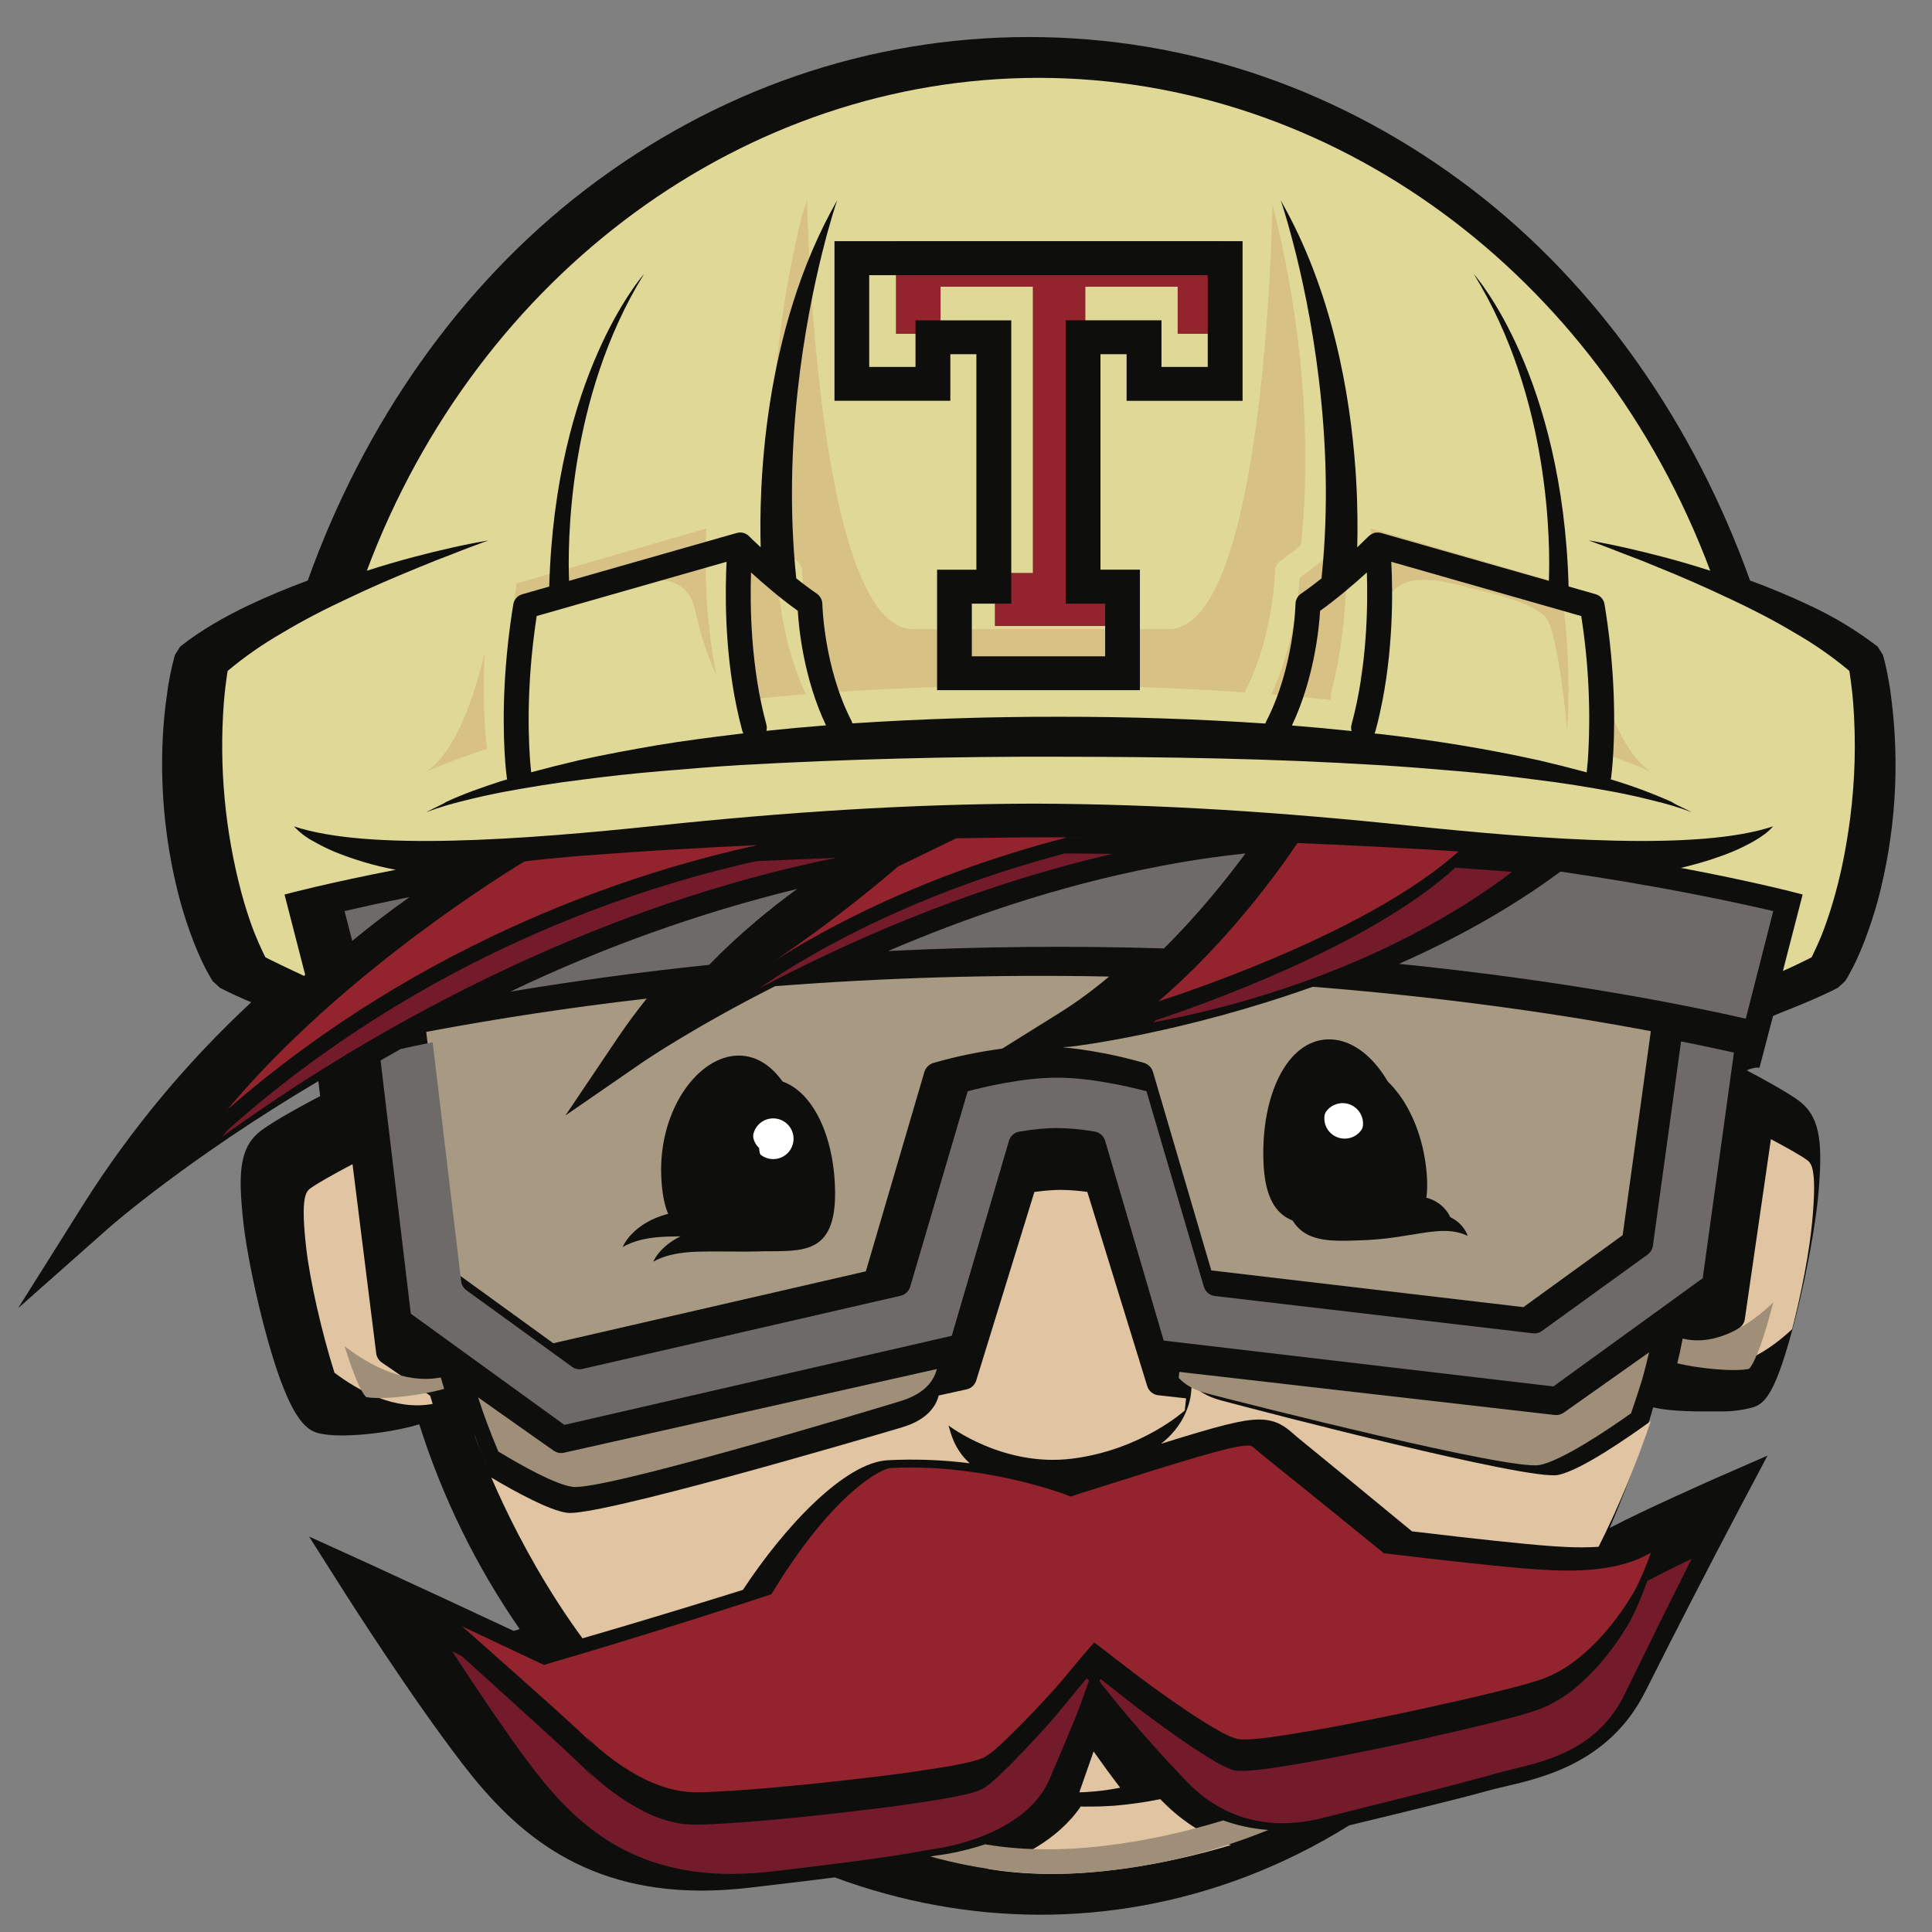 <svg xmlns="http://www.w3.org/2000/svg" fill="none" viewBox="8.45 7.93 48.36 48.36" style="max-height: 500px" width="48.36" height="48.36">
<rect x="8.45" y="7.93" width="48.36" height="48.36" fill="#808080" stroke="none"/>
<g clip-path="url(#clip0_4140_8339)">
<path fill="#0E0F0D" d="M55.786 25.366C55.766 25.193 55.738 25.022 55.703 24.851C55.672 24.674 55.631 24.499 55.582 24.326L55.451 24.116C54.92 23.709 54.346 23.361 53.739 23.081C53.254 22.852 52.758 22.645 52.255 22.46C50.858 18.553 48.457 15.088 45.301 12.673C42.039 10.179 38.202 8.857 34.205 8.857C30.207 8.857 26.37 10.179 23.108 12.673C19.951 15.088 17.55 18.553 16.154 22.461C15.654 22.646 15.159 22.85 14.671 23.081C14.079 23.367 13.497 23.689 12.958 24.116L12.827 24.325C12.734 24.666 12.665 25.014 12.622 25.366C12.574 25.708 12.541 26.052 12.524 26.397C12.455 27.781 12.604 29.167 12.965 30.505C13.059 30.841 13.168 31.173 13.294 31.499C13.358 31.664 13.427 31.827 13.504 31.99C13.541 32.071 13.583 32.15 13.626 32.233C13.72 32.399 13.736 32.431 13.775 32.49L13.954 32.655C14.068 32.714 14.164 32.76 14.269 32.81L14.573 32.948L14.74 33.017C13.131 34.51 11.722 36.205 10.547 38.06L8.902 40.677L11.211 38.632C11.252 38.597 13.188 36.907 16.418 34.992L16.464 35.366C16.252 35.476 15.236 36.015 14.935 36.27C14.434 36.688 14.41 37.338 14.544 38.55C14.613 39.173 14.844 40.381 15.156 41.487C15.694 43.392 16.087 43.727 16.433 43.806C16.588 43.845 16.79 43.861 17.017 43.861C17.635 43.861 18.427 43.74 18.945 43.582C19.522 45.407 20.369 47.135 21.458 48.708L21.308 48.754C20.119 48.197 18.927 47.644 17.734 47.095L16.186 46.391L17.101 47.833C17.169 47.937 18.747 50.421 20.037 52.095C21.244 53.656 22.896 55.254 26.013 55.254C26.389 55.254 26.782 55.229 27.185 55.184C28.116 55.077 28.814 54.991 29.345 54.923C32.617 56.136 36.225 56.209 39.649 54.903C40.546 54.558 41.409 54.129 42.224 53.62C43.544 53.3 44.989 52.953 45.701 52.752C45.816 52.72 45.959 52.685 46.109 52.651C47.102 52.42 48.763 52.031 49.647 50.245C50.42 48.707 51.208 47.176 52.011 45.653L52.693 44.365L51.366 44.945C51.297 44.978 49.616 45.717 48.742 46.177C49.349 44.77 49.706 43.604 49.831 43.157C50.319 43.275 51.044 43.26 51.577 43.26C51.84 43.26 52.109 43.215 52.284 43.169C52.629 43.081 52.897 42.848 53.401 40.884C53.694 39.741 53.904 38.498 53.962 37.858C54.072 36.614 54.036 35.947 53.533 35.527C53.282 35.317 52.546 34.919 52.172 34.721C52.38 34.63 52.484 34.658 52.491 34.659L52.831 33.36C52.951 33.309 53.077 33.256 53.222 33.201C53.427 33.118 53.633 33.036 53.837 32.946L54.142 32.808C54.246 32.76 54.342 32.714 54.457 32.653L54.635 32.489C54.672 32.431 54.693 32.399 54.718 32.353C54.828 32.15 54.869 32.07 54.906 31.99C54.983 31.827 55.051 31.662 55.116 31.499C55.24 31.173 55.351 30.841 55.445 30.504C55.895 28.83 56.011 27.084 55.786 25.366Z"/>
<path fill="#E1C5A2" d="M36.489 52.678C36.291 52.717 36.092 52.747 35.896 52.767C35.768 52.775 35.634 52.792 35.513 52.792H35.467C35.619 52.36 35.737 52.024 35.824 51.77C36.003 52.024 36.231 52.34 36.489 52.678Z"/>
<path fill="#A89983" d="M36.212 32.374C35.82 32.705 35.406 33.011 34.975 33.281L33.537 34.178C32.953 34.255 32.376 34.375 31.809 34.538C31.757 34.555 31.709 34.584 31.67 34.624C31.631 34.664 31.603 34.712 31.587 34.766L30.123 39.753L22.3 41.553L19.835 39.767L19.119 33.759C20.948 33.416 22.789 33.138 24.638 32.926C24.393 33.23 24.161 33.542 23.941 33.866L22.603 35.852L24.552 34.508C24.581 34.488 25.821 33.643 27.852 32.615C30.633 32.399 33.423 32.319 36.212 32.374ZM24.036 39.144C24.592 38.833 25.22 38.878 26.203 38.881C26.308 38.881 26.417 38.881 26.53 38.878C26.627 38.878 26.724 38.875 26.826 38.873C27.839 38.861 28.681 38.961 28.666 37.318C28.652 35.672 27.944 34.343 26.933 34.352C25.921 34.362 24.941 35.71 25.001 37.353C25.017 37.782 25.079 38.092 25.175 38.313C24.294 38.542 24.049 39.109 24.036 39.144ZM49.772 33.74L49.067 38.848L46.583 40.649L38.77 39.73L37.311 34.764C37.296 34.711 37.268 34.662 37.229 34.622C37.19 34.582 37.142 34.553 37.089 34.536C36.422 34.344 35.739 34.213 35.048 34.144L35.236 34.13C35.397 34.117 38.092 33.777 41.31 32.63C44.873 32.912 47.783 33.364 49.77 33.74H49.772ZM44.78 38.468C44.769 38.429 44.555 37.768 43.615 37.884C43.723 37.639 43.771 37.309 43.738 36.857C43.613 35.215 42.689 33.91 41.678 33.947C40.665 33.983 40.018 35.343 40.075 36.991C40.13 38.635 40.979 38.622 41.99 38.585C43.351 38.559 44.097 38.127 44.78 38.469V38.468Z"/>
<path fill="white" d="M42.618 35.917C42.62 36.051 42.568 36.181 42.475 36.277C42.381 36.374 42.253 36.429 42.119 36.431C41.984 36.434 41.853 36.383 41.755 36.289C41.707 36.243 41.669 36.189 41.642 36.128C41.615 36.067 41.601 36.002 41.6 35.936C41.598 35.87 41.61 35.804 41.635 35.742C41.659 35.681 41.695 35.624 41.742 35.577C41.812 35.505 41.901 35.455 41.999 35.434C42.098 35.413 42.2 35.421 42.294 35.457C42.387 35.493 42.468 35.557 42.526 35.639C42.584 35.721 42.616 35.818 42.619 35.918M28.315 36.289C28.378 36.347 28.426 36.419 28.454 36.5C28.482 36.581 28.489 36.667 28.475 36.752C28.461 36.836 28.427 36.916 28.374 36.984C28.322 37.051 28.253 37.105 28.175 37.139C28.096 37.174 28.011 37.188 27.925 37.181C27.84 37.174 27.758 37.146 27.686 37.099C27.615 37.052 27.556 36.988 27.515 36.913C27.475 36.837 27.453 36.753 27.453 36.668C27.379 36.599 27.328 36.51 27.305 36.412C27.282 36.314 27.289 36.211 27.326 36.117C27.362 36.023 27.426 35.943 27.509 35.885C27.592 35.828 27.69 35.797 27.791 35.797C27.858 35.795 27.924 35.806 27.986 35.829C28.049 35.853 28.106 35.888 28.155 35.934C28.204 35.98 28.243 36.035 28.27 36.096C28.298 36.157 28.313 36.222 28.315 36.289Z"/>
<path fill="#E1C5A2" d="M53.704 36.984C53.583 36.885 53.175 36.655 52.778 36.445L52.124 40.954C52.117 40.998 52.101 41.039 52.077 41.077C52.054 41.114 52.023 41.146 51.986 41.171L51.052 41.815L50.996 42.1C51.914 42.323 52.807 41.672 53.309 41.2C53.54 40.311 53.742 39.257 53.812 38.502C53.919 37.332 53.825 37.081 53.704 36.984ZM39.259 54.114C38.641 53.896 38.079 53.544 37.612 53.084L37.492 52.965C37.113 53.042 36.73 53.096 36.345 53.129C36.18 53.136 36.024 53.149 35.853 53.149L35.598 53.151L35.502 53.149C34.921 53.997 33.946 54.463 33.182 54.711C35.452 55.094 37.948 54.508 39.259 54.114ZM19.279 43.072L19.219 42.867L18.002 42.031C17.965 42.005 17.934 41.972 17.911 41.933C17.887 41.894 17.872 41.851 17.867 41.806L17.274 37.071C16.835 37.301 16.328 37.585 16.194 37.696C16.077 37.793 15.987 38.035 16.114 39.163C16.211 40.011 16.513 41.314 16.822 42.291C17.437 42.754 18.342 43.242 19.279 43.072ZM37.444 42.855C37.381 42.848 37.321 42.823 37.272 42.783C37.223 42.743 37.186 42.689 37.167 42.628L35.667 37.765C35.447 37.734 35.226 37.717 35.004 37.714C34.816 37.714 34.593 37.733 34.342 37.765L32.885 42.489C32.867 42.543 32.836 42.592 32.793 42.631C32.751 42.67 32.699 42.696 32.643 42.708L31.946 42.861C31.887 43.102 31.686 43.459 31.041 43.654C29.997 43.966 23.396 45.903 22.643 45.797C22.203 45.737 21.367 45.282 20.749 44.916C20.598 44.569 20.459 44.217 20.334 43.86V43.857L20.331 43.86C20.419 44.111 21.28 46.551 23.03 48.939C24.907 48.395 26.527 47.888 27.046 47.726C28.1 46.124 29.604 44.535 30.673 44.481C31.357 44.446 32.043 44.471 32.723 44.557C32.33 44.204 32.249 43.794 32.192 43.611C32.192 43.611 33.555 44.662 35.29 44.441C37.028 44.221 38.106 43.236 38.106 43.236L38.139 42.932L37.444 42.855Z"/>
<path fill="#E1C5A2" d="M39.01 42.983C38.653 42.887 38.428 42.735 38.286 42.574L38.268 42.737C38.268 42.737 38.262 43.488 37.51 44.07C38.958 43.617 39.556 43.462 39.965 43.462C40.416 43.462 40.638 43.657 40.835 43.828C40.872 43.86 40.908 43.895 40.954 43.93C41.902 44.705 42.849 45.481 43.794 46.261C44.246 46.316 45.684 46.485 46.59 46.571C47.109 46.62 47.582 46.662 48.044 46.662C48.192 46.662 48.331 46.657 48.464 46.648C48.941 45.701 49.38 44.655 49.772 43.501C49.237 43.889 48.017 44.74 47.447 44.85C46.703 44.993 40.058 43.264 39.01 42.983Z"/>
<path fill="#E0D896" d="M54.838 25.534C54.816 25.263 54.783 24.993 54.741 24.724C54.312 24.364 53.85 24.043 53.363 23.765C52.831 23.447 52.275 23.162 51.707 22.899C51.14 22.63 50.564 22.377 49.982 22.142C49.692 22.02 49.397 21.904 49.103 21.794C48.808 21.676 48.513 21.567 48.215 21.456C48.839 21.563 49.457 21.708 50.07 21.868C50.468 21.972 50.865 22.089 51.259 22.216C48.456 14.745 41.758 9.879 34.444 9.879C27.13 9.879 20.433 14.745 17.632 22.216C18.026 22.091 18.423 21.972 18.821 21.868C19.432 21.708 20.051 21.563 20.674 21.458C20.376 21.568 20.08 21.676 19.786 21.794C19.491 21.904 19.198 22.022 18.908 22.142C18.326 22.381 17.747 22.627 17.181 22.899C16.614 23.162 16.059 23.445 15.527 23.765C15.04 24.043 14.578 24.364 14.148 24.724C14.105 24.993 14.073 25.263 14.052 25.534C13.932 27.131 14.082 28.737 14.495 30.284C14.577 30.588 14.672 30.888 14.781 31.183C14.864 31.397 14.955 31.609 15.055 31.816L15.095 31.893L15.234 31.963L15.513 32.099C15.668 32.172 15.883 32.276 16.062 32.358L16.089 32.33L15.572 30.321C15.683 30.291 16.664 30.031 18.355 29.702C17.827 29.602 17.31 29.449 16.812 29.246C16.629 29.168 16.451 29.079 16.279 28.98C16.103 28.885 15.944 28.762 15.809 28.615C17.666 29.235 21.507 28.954 24.921 28.595C28.043 28.266 31.174 28.053 34.32 28.046C37.465 28.053 40.597 28.266 43.717 28.595C47.133 28.954 50.974 29.235 52.831 28.615C52.702 28.767 52.532 28.879 52.362 28.98C52.189 29.078 52.011 29.166 51.827 29.244C51.458 29.396 51.081 29.515 50.694 29.613L50.523 29.654C52.378 30.003 53.457 30.289 53.572 30.321L53.078 32.234C53.178 32.19 53.279 32.146 53.376 32.099L53.655 31.963L53.796 31.893L53.833 31.816C53.935 31.609 54.026 31.398 54.107 31.183C54.216 30.887 54.312 30.588 54.394 30.284C54.563 29.674 54.678 29.043 54.762 28.407C54.885 27.454 54.91 26.492 54.838 25.534Z"/>
<path fill="#D7C184" d="M42.148 21.426C42.176 22.282 42.156 23.831 41.765 25.283C41.751 25.337 41.751 25.395 41.765 25.45C41.268 25.397 40.771 25.35 40.272 25.309C40.831 24.117 40.952 22.848 40.98 22.399C41.409 22.089 41.836 21.716 42.148 21.426ZM27.914 22.399C27.942 22.847 28.062 24.113 28.619 25.306C28.121 25.348 27.624 25.393 27.129 25.447C27.143 25.393 27.143 25.337 27.129 25.283C26.739 23.834 26.718 22.283 26.744 21.426C27.06 21.716 27.484 22.089 27.914 22.399ZM48.258 26.634C48.256 26.649 48.253 26.663 48.248 26.677L48.412 26.729C48.87 26.881 49.332 27.042 49.772 27.25C49.038 26.763 48.572 25.36 48.312 24.289C48.384 25.692 48.265 26.583 48.258 26.634ZM26.132 21.158L21.384 22.535C21.185 23.798 21.134 25.08 21.232 26.355L21.255 26.341C21.255 26.341 21.41 24.289 21.725 23.502C21.888 23.099 22.882 22.84 23.64 22.655C24.4 22.471 25.611 22.102 25.846 23.19C25.991 23.861 26.192 24.42 26.382 24.832C26.078 23.339 26.095 21.878 26.132 21.158ZM42.761 21.158C42.799 21.907 42.816 23.452 42.473 25.006C42.689 24.584 42.929 23.962 43.095 23.19C43.33 22.103 44.541 22.471 45.3 22.656C46.06 22.84 47.053 23.099 47.216 23.502C47.483 24.168 47.635 25.739 47.675 26.206C47.719 25.606 47.77 24.257 47.51 22.535L42.761 21.158ZM27.877 21.578C28.044 21.715 28.217 21.845 28.394 21.968C28.477 22.026 28.528 22.122 28.529 22.225C28.529 22.241 28.566 23.837 29.258 25.194C29.267 25.215 29.274 25.237 29.281 25.258C31.001 25.142 32.724 25.086 34.447 25.089C36.168 25.09 37.893 25.142 39.611 25.262C39.618 25.24 39.625 25.216 39.636 25.194C40.328 23.837 40.365 22.241 40.365 22.225C40.366 22.174 40.379 22.125 40.403 22.08C40.426 22.035 40.46 21.997 40.502 21.968C40.672 21.849 40.838 21.723 40.999 21.59L41.02 21.528C41.38 17.962 40.72 14.672 40.301 13.049C40.279 14.159 40.021 23.678 37.704 23.678H31.309C28.848 23.678 28.651 12.946 28.651 12.946L28.524 13.327C28.103 15.038 27.528 18.183 27.877 21.578ZM20.645 26.677L20.636 26.636C20.629 26.582 20.51 25.69 20.581 24.286C20.322 25.359 19.855 26.765 19.119 27.25C19.559 27.042 20.022 26.881 20.482 26.727L20.645 26.677Z"/>
<path fill="#9F8F78" d="M50.569 41.436C50.531 41.643 50.486 41.85 50.434 42.056C50.959 42.179 51.819 42.275 52.231 42.194C52.405 42.001 52.632 41.333 52.836 40.532C52.346 41.004 51.471 41.658 50.569 41.436ZM31.74 54.401C32.994 54.746 34.277 54.898 35.539 54.813C37.139 54.704 38.712 54.34 40.197 53.736C39.811 53.708 39.431 53.627 39.067 53.497C37.782 53.891 35.334 54.48 33.11 54.095C32.521 54.29 32.059 54.351 32.015 54.358C31.922 54.369 31.83 54.383 31.739 54.401M19.567 42.694C19.538 42.599 19.512 42.505 19.484 42.41C18.566 42.581 17.677 42.092 17.076 41.626C17.27 42.257 17.467 42.75 17.615 42.901C18.069 42.981 19.075 42.84 19.567 42.694ZM20.924 44.263C21.53 44.63 22.348 45.086 22.781 45.147C23.518 45.252 29.989 43.309 31.01 42.995C31.645 42.799 31.841 42.442 31.899 42.199L22.564 44.294C22.541 44.298 22.518 44.301 22.495 44.301C22.429 44.301 22.364 44.281 22.31 44.243L21.946 43.987L20.855 43.217L20.416 42.906L20.441 42.981C20.466 43.054 20.489 43.128 20.515 43.199V43.201C20.547 43.295 20.681 43.685 20.923 44.261M49.557 42.454C49.618 42.233 49.676 42.007 49.729 41.78L49.405 42.009L48.534 42.626L47.59 43.292C47.526 43.337 47.447 43.357 47.369 43.349L37.969 42.27L37.955 42.42C38.093 42.572 38.316 42.72 38.669 42.811C39.703 43.081 46.252 44.741 46.983 44.601C47.547 44.498 48.749 43.681 49.275 43.307L49.289 43.27C49.382 42.999 49.472 42.727 49.557 42.454Z"/>
<path fill="#6E6A67" d="M39.625 29.293L39.383 29.613C38.937 30.197 38.319 30.941 37.586 31.67C35.284 31.6 32.98 31.621 30.68 31.735C32.597 30.914 34.9 30.11 37.394 29.629C38.132 29.483 38.877 29.371 39.625 29.293ZM28.406 30.18C27.722 30.678 26.949 31.311 26.2 32.081C24.535 32.253 22.877 32.477 21.226 32.751C23.524 31.649 25.93 30.787 28.406 30.18ZM51.852 34.278L51.071 39.925L47.332 42.634L37.579 41.486L36.113 36.486C36.096 36.428 36.063 36.375 36.018 36.334C35.973 36.294 35.917 36.266 35.857 36.256C35.544 36.2 35.227 36.17 34.91 36.166C34.642 36.166 34.324 36.194 33.96 36.256C33.9 36.267 33.845 36.294 33.8 36.335C33.755 36.376 33.722 36.428 33.705 36.486L32.274 41.366L22.576 43.596L18.733 40.813L17.976 34.475C18.142 34.378 18.311 34.282 18.478 34.188C18.716 34.134 18.984 34.077 19.28 34.02L19.993 40.001C19.998 40.046 20.013 40.09 20.036 40.129C20.06 40.168 20.091 40.202 20.128 40.229L22.773 42.146C22.809 42.172 22.85 42.19 22.894 42.198C22.937 42.207 22.982 42.207 23.026 42.197L30.999 40.363C31.055 40.349 31.106 40.32 31.147 40.28C31.188 40.24 31.218 40.19 31.234 40.135L32.672 35.246C33.056 35.144 34.043 34.905 34.91 34.905C35.775 34.905 36.762 35.144 37.148 35.246L38.583 40.135C38.6 40.196 38.635 40.251 38.683 40.293C38.731 40.335 38.791 40.361 38.854 40.37L46.827 41.305C46.905 41.314 46.983 41.292 47.046 41.246L49.691 39.334C49.764 39.28 49.812 39.199 49.824 39.109L50.529 33.998C51.06 34.103 51.504 34.2 51.852 34.278ZM52.836 30.736L52.149 33.429C50.746 33.108 47.664 32.479 43.468 32.056C44.837 31.452 46.233 30.694 47.51 29.746C50.007 30.111 51.84 30.502 52.836 30.736ZM17.075 30.736L17.267 31.481C17.731 31.098 18.211 30.732 18.702 30.385C18.03 30.519 17.481 30.64 17.076 30.736"/>
<path fill="#93232C" d="M44.094 29.189C43.038 29.128 41.982 29.076 40.925 29.032C40.806 29.21 40.685 29.385 40.56 29.56C39.993 30.342 38.877 31.771 37.445 32.996C38.523 32.646 42.795 31.183 44.96 29.243C44.671 29.224 44.383 29.206 44.094 29.189ZM36.352 28.904L36.356 28.903C35.819 28.896 35.283 28.889 34.748 28.888C33.96 28.889 33.172 28.9 32.384 28.914L30.931 29.619C29.837 30.556 28.685 31.424 27.483 32.218C28.464 31.543 31.085 29.945 35.159 28.892C35.557 28.895 35.955 28.896 36.352 28.904ZM27.419 29.084C26.747 29.114 26.073 29.15 25.401 29.189C24.622 29.234 23.845 29.287 23.067 29.347C22.57 29.386 22.074 29.433 21.578 29.491C20.564 30.11 16.679 32.602 14.01 35.863L14.151 35.696C19.092 31.387 24.508 29.712 27.419 29.084ZM49.772 46.8L49.682 46.846C49.187 47.113 48.537 47.243 47.698 47.243C47.2 47.243 46.71 47.201 46.166 47.15C45.186 47.053 44.207 46.944 43.229 46.825L43.088 46.81L42.977 46.717C42.961 46.706 41.355 45.397 40.055 44.354L39.91 44.232C39.773 44.113 39.773 44.113 39.691 44.113C39.275 44.113 38.063 44.497 35.41 45.337L35.249 45.39L35.087 45.328C35.069 45.323 33.328 44.663 31.242 44.663C31.071 44.663 30.901 44.667 30.735 44.677C30.528 44.687 29.353 45.256 27.854 47.681L27.758 47.837L27.585 47.892C27.56 47.902 24.979 48.752 22.241 49.553L22.065 49.604L21.895 49.525C21.878 49.518 20.808 49.011 19.79 48.532L20.016 48.639C21.021 49.526 22.947 51.232 23.161 51.469C23.192 51.503 23.233 51.545 23.282 51.593C23.232 51.535 23.183 51.476 23.136 51.416L23.135 51.413C23.577 51.845 24.075 52.215 24.614 52.478C24.885 52.606 25.167 52.707 25.456 52.756C25.601 52.781 25.742 52.793 25.889 52.793C26.038 52.793 26.19 52.787 26.342 52.779C26.948 52.747 27.553 52.701 28.157 52.641C28.761 52.586 29.367 52.523 29.972 52.449C30.575 52.382 31.179 52.305 31.777 52.209C32.078 52.165 32.376 52.114 32.666 52.049C32.81 52.015 32.958 51.976 33.071 51.925C33.194 51.856 33.307 51.772 33.41 51.676C33.635 51.477 33.852 51.257 34.068 51.039C34.284 50.818 34.497 50.594 34.704 50.365C35.059 49.987 35.363 49.583 35.706 49.193L35.84 49.041L35.842 49.043L35.846 49.048C35.918 49.101 35.988 49.153 36.059 49.21C36.472 49.525 36.898 49.865 37.31 50.16C37.839 50.54 38.377 50.921 38.933 51.239C39.071 51.318 39.215 51.391 39.351 51.438C39.366 51.444 39.381 51.448 39.397 51.451C39.413 51.457 39.431 51.461 39.448 51.463L39.545 51.471C39.621 51.471 39.698 51.469 39.776 51.465C40.09 51.442 40.408 51.395 40.725 51.344C41.361 51.243 41.997 51.127 42.63 50.997C43.265 50.873 43.898 50.74 44.528 50.596C45.16 50.459 45.789 50.31 46.415 50.148C46.726 50.063 47.037 49.983 47.315 49.847C47.599 49.713 47.861 49.528 48.103 49.315C48.593 48.891 49.003 48.362 49.344 47.789V47.79C49.512 47.472 49.654 47.14 49.772 46.8ZM37.928 16.285H39.045V13.967H30.876V16.285H31.993V15.107H34.303V22.27H33.352V23.6H36.569V22.27H35.618V15.107H37.928V16.285Z"/>
<path fill="#731B2A" d="M46.295 29.754C45.832 29.718 45.368 29.684 44.904 29.652L44.878 29.649C42.72 31.622 38.458 33.112 37.384 33.466L37.322 33.521C38.705 33.263 40.771 32.747 42.915 31.759C43.97 31.272 45.044 30.671 46.064 29.929L46.295 29.754ZM35.105 29.293C31.041 30.363 28.427 31.988 27.447 32.675C28.459 32.139 29.494 31.645 30.549 31.196L30.655 31.151L30.94 31.032L31.099 30.967L31.36 30.862L31.556 30.784L31.798 30.69L32.028 30.603L32.254 30.519L32.516 30.422L32.723 30.349L33.033 30.241L33.204 30.183C33.731 30.004 34.263 29.84 34.799 29.689C35.294 29.549 35.792 29.42 36.292 29.304C35.897 29.297 35.5 29.296 35.103 29.293M27.384 29.486C24.481 30.125 19.078 31.831 14.151 36.213C14.104 36.27 14.056 36.326 14.01 36.384C16.515 34.569 20.821 31.871 26.144 30.23L26.663 30.074C27.561 29.811 28.472 29.587 29.389 29.402C28.721 29.427 28.053 29.456 27.384 29.486ZM50.637 47.024C50.586 47.048 50.535 47.073 50.485 47.097L50.402 47.139L50.337 47.171L50.236 47.221L50.193 47.243L50.08 47.298L50.055 47.312L49.936 47.373L49.922 47.38L49.678 47.508C49.561 47.855 49.419 48.192 49.251 48.517C48.91 49.098 48.501 49.634 48.015 50.066C47.779 50.281 47.514 50.464 47.228 50.607C46.952 50.746 46.641 50.826 46.331 50.913C45.709 51.076 45.079 51.231 44.448 51.369C43.819 51.516 43.188 51.651 42.554 51.777C41.924 51.908 41.288 52.027 40.655 52.131C40.337 52.182 40.02 52.229 39.708 52.252C39.632 52.257 39.556 52.258 39.479 52.258C39.446 52.257 39.414 52.254 39.382 52.25C39.364 52.248 39.347 52.244 39.331 52.237C39.315 52.235 39.299 52.231 39.284 52.225C39.139 52.171 38.999 52.103 38.866 52.023C38.313 51.699 37.777 51.312 37.249 50.924C36.838 50.625 36.413 50.278 36.001 49.958L35.965 50.011L35.967 50.014L36.045 50.083H36.042L35.987 50.041L36.332 50.469L36.374 50.519C36.549 50.734 37.286 51.625 38.161 52.53C38.828 53.219 39.632 53.567 40.553 53.567C40.868 53.567 41.2 53.524 41.534 53.441L42.524 53.192C43.547 52.938 44.679 52.655 45.431 52.451L45.576 52.411C45.683 52.384 45.778 52.356 45.865 52.331C46.012 52.29 46.16 52.251 46.309 52.216C47.221 51.995 48.467 51.695 49.127 50.316C49.654 49.234 50.187 48.156 50.727 47.081L50.793 46.948L50.637 47.024ZM35.709 49.999L35.65 49.941C35.308 50.338 35.004 50.748 34.651 51.134C34.444 51.366 34.231 51.594 34.016 51.818C33.805 52.042 33.587 52.259 33.36 52.467C33.25 52.565 33.125 52.668 33.022 52.72C32.891 52.774 32.756 52.817 32.618 52.847C32.328 52.913 32.031 52.966 31.732 53.011C31.135 53.108 30.532 53.187 29.931 53.253C29.327 53.329 28.724 53.393 28.12 53.45C27.516 53.51 26.91 53.559 26.309 53.59C26.157 53.597 26.006 53.603 25.858 53.603C25.713 53.603 25.568 53.591 25.425 53.566C25.134 53.511 24.852 53.416 24.588 53.282C24.041 53.003 23.543 52.638 23.111 52.201C23.172 52.277 23.239 52.352 23.301 52.424L23.258 52.382C23.216 52.343 23.176 52.301 23.138 52.258C22.924 52.016 21.003 50.281 20 49.378L19.774 49.269C19.964 49.562 20.156 49.854 20.349 50.144C20.645 50.589 20.947 51.029 21.255 51.466C21.388 51.652 21.523 51.839 21.66 52.022C22.749 53.484 24.122 54.836 26.757 54.836C27.086 54.836 27.437 54.815 27.798 54.772L28.044 54.743L28.27 54.716C30.561 54.442 31.189 54.325 31.537 54.261C31.628 54.246 31.704 54.23 31.788 54.219L31.888 54.203C31.902 54.203 32.676 54.098 33.434 53.715C33.955 53.451 34.468 53.053 34.719 52.467C35.354 50.987 35.482 50.635 35.486 50.623L35.709 49.999Z"/>
<path fill="#0E0F0D" d="M42.064 36.565C42.148 36.564 42.231 36.542 42.304 36.502C42.378 36.461 42.441 36.402 42.487 36.332C42.532 36.261 42.56 36.18 42.567 36.096C42.574 36.012 42.56 35.927 42.526 35.85C42.493 35.773 42.44 35.705 42.374 35.653C42.308 35.6 42.23 35.565 42.147 35.55C42.064 35.536 41.979 35.541 41.899 35.568C41.819 35.594 41.746 35.639 41.688 35.7C41.618 35.773 41.571 35.864 41.554 35.964C41.536 36.063 41.548 36.165 41.588 36.258C41.628 36.35 41.695 36.429 41.779 36.483C41.864 36.538 41.963 36.567 42.064 36.565ZM45.188 38.866C44.517 38.541 43.785 38.953 42.448 38.978C41.453 39.014 40.619 39.025 40.564 37.457C40.509 35.884 41.145 34.586 42.14 34.551C43.135 34.515 44.042 35.761 44.164 37.327C44.198 37.76 44.15 38.074 44.045 38.309C44.968 38.198 45.177 38.828 45.188 38.866ZM27.816 36.944C27.905 36.942 27.993 36.916 28.069 36.87C28.146 36.823 28.209 36.757 28.252 36.678C28.294 36.6 28.316 36.511 28.314 36.422C28.311 36.332 28.286 36.245 28.239 36.168C28.192 36.092 28.126 36.029 28.048 35.986C27.969 35.943 27.88 35.922 27.791 35.924C27.701 35.926 27.614 35.952 27.537 35.999C27.461 36.046 27.398 36.112 27.355 36.191C27.313 36.269 27.292 36.358 27.295 36.447C27.297 36.536 27.323 36.623 27.37 36.699C27.416 36.776 27.482 36.838 27.56 36.881C27.638 36.924 27.727 36.946 27.816 36.944ZM29.353 37.767C29.367 39.337 28.54 39.242 27.545 39.251C27.448 39.255 27.35 39.257 27.253 39.257C27.143 39.26 27.035 39.261 26.931 39.258C25.965 39.257 25.348 39.213 24.802 39.51C24.815 39.475 25.055 38.938 25.922 38.718C25.825 38.505 25.766 38.21 25.751 37.801C25.691 36.232 26.653 34.947 27.648 34.937C28.644 34.927 29.338 36.196 29.353 37.767ZM48.195 26.973C48.187 27.07 48.178 27.167 48.167 27.263C47.772 27.156 47.376 27.056 46.978 26.963C45.665 26.673 44.334 26.457 42.997 26.304L42.856 26.29C42.865 26.27 42.873 26.25 42.879 26.229C42.921 26.083 42.954 25.936 42.987 25.79C43.333 24.257 43.315 22.732 43.275 21.992L48.03 23.351C48.218 24.549 48.274 25.764 48.195 26.973ZM42.281 26.064C42.266 26.117 42.266 26.174 42.281 26.228C41.783 26.175 41.285 26.13 40.788 26.09C41.345 24.913 41.467 23.66 41.494 23.219C41.923 22.913 42.35 22.545 42.664 22.259C42.691 23.102 42.671 24.631 42.281 26.064ZM27.633 26.225C27.647 26.172 27.647 26.116 27.633 26.064C27.242 24.634 27.221 23.105 27.249 22.259C27.563 22.545 27.989 22.913 28.42 23.219C28.445 23.661 28.568 24.909 29.125 26.086C28.627 26.126 28.13 26.171 27.632 26.224L27.633 26.225ZM26.915 26.304C26.248 26.386 25.581 26.47 24.916 26.581C24.253 26.694 23.591 26.816 22.935 26.962C22.535 27.055 22.141 27.154 21.746 27.261C21.741 27.214 21.736 27.167 21.732 27.12C21.686 26.626 21.599 25.208 21.884 23.35L26.637 21.992C26.601 22.703 26.581 24.143 26.886 25.616C26.928 25.822 26.977 26.026 27.032 26.229C27.039 26.249 27.046 26.27 27.055 26.288L26.915 26.304ZM50.741 28.233L50.622 28.174L50.424 28.078C50.379 28.055 50.334 28.03 50.292 28.002C49.797 27.781 49.288 27.593 48.768 27.438C48.772 27.424 48.776 27.41 48.778 27.396C48.785 27.344 48.902 26.464 48.832 25.081C48.797 24.402 48.724 23.725 48.613 23.054C48.604 22.996 48.578 22.941 48.539 22.897C48.5 22.853 48.449 22.821 48.392 22.804L47.714 22.61C47.568 17.344 45.409 14.866 45.341 14.79C47.27 17.909 47.253 21.608 47.22 22.469L43.018 21.27L43.009 21.268C42.991 21.264 42.973 21.261 42.954 21.26H42.94C42.917 21.259 42.893 21.26 42.871 21.265L42.86 21.268C42.841 21.272 42.822 21.279 42.805 21.288L42.787 21.296L42.745 21.323L42.734 21.33C42.73 21.333 42.729 21.337 42.727 21.339L42.714 21.348C42.618 21.443 42.521 21.537 42.423 21.63C42.434 21.236 42.437 20.632 42.393 19.894L42.379 19.681C42.246 17.827 41.812 15.225 40.507 12.945C40.52 12.977 40.648 13.355 40.814 13.993C41.234 15.595 41.894 18.838 41.534 22.357L41.53 22.406L41.512 22.42C41.351 22.55 41.185 22.674 41.015 22.791C40.974 22.82 40.94 22.858 40.916 22.902C40.892 22.946 40.879 22.994 40.878 23.044C40.878 23.061 40.84 24.634 40.151 25.975C40.137 25.996 40.131 26.018 40.123 26.041C38.403 25.926 36.68 25.869 34.956 25.871C33.231 25.869 31.508 25.924 29.787 26.037C29.78 26.017 29.773 25.994 29.764 25.974C29.071 24.634 29.035 23.061 29.034 23.044C29.032 22.995 29.02 22.946 28.996 22.902C28.973 22.858 28.939 22.82 28.898 22.791C28.721 22.67 28.548 22.541 28.381 22.406C28.032 19.058 28.609 15.956 29.028 14.267C29.227 13.465 29.392 12.981 29.405 12.945C27.515 16.25 27.45 20.24 27.491 21.63C27.311 21.464 27.201 21.354 27.198 21.348L27.184 21.339L27.178 21.33L27.168 21.323C27.154 21.314 27.14 21.305 27.126 21.297L27.105 21.286C27.089 21.278 27.072 21.272 27.054 21.27L27.042 21.265C27.019 21.26 26.996 21.258 26.973 21.259H26.955C26.937 21.261 26.92 21.264 26.904 21.268L26.894 21.27L22.694 22.469C22.66 21.607 22.642 17.908 24.57 14.79C24.504 14.866 22.344 17.344 22.198 22.612L21.523 22.805C21.466 22.821 21.415 22.853 21.375 22.897C21.335 22.941 21.309 22.996 21.299 23.054C21.189 23.725 21.117 24.401 21.081 25.078C21.011 26.464 21.128 27.344 21.136 27.396L21.145 27.438C21.091 27.454 21.035 27.469 20.981 27.487C20.521 27.639 20.058 27.797 19.618 28.003C19.578 28.029 19.537 28.052 19.494 28.072L19.487 28.076L19.288 28.173L19.184 28.226L19.119 28.262C19.43 28.139 19.754 28.049 20.075 27.97C20.398 27.888 20.723 27.818 21.049 27.754C21.703 27.633 22.358 27.526 23.018 27.446C23.676 27.359 24.336 27.287 24.999 27.232C25.659 27.176 26.32 27.12 26.984 27.08C29.638 26.932 32.297 26.863 34.956 26.872C37.617 26.874 40.276 26.916 42.928 27.08C43.591 27.118 44.252 27.174 44.916 27.23C45.578 27.285 46.236 27.359 46.892 27.446C47.553 27.526 48.21 27.631 48.864 27.754C49.19 27.816 49.513 27.888 49.835 27.97C50.16 28.049 50.481 28.139 50.793 28.262L50.741 28.233Z"/>
<path fill="#0E0F0D" d="M35.126 15.947V23.04H36.113V24.358H32.776V23.04H33.763V15.949H31.366V17.114H30.207V14.818H38.681V17.114H37.523V15.947H35.126ZM39.553 17.963V13.967H29.338V17.962H32.238V16.796H32.89V22.19H31.906V25.205H36.983V22.189H35.996V16.796H36.65V17.963H39.553Z"/>
</g>
<defs>
<clipPath id="clip0_4140_8339">
<path fill="white" d="M0.4 9.357C0.4 4.387 4.429 0.357 9.4 0.357H55.4C60.371 0.357 64.4 4.387 64.4 9.357V55.357C64.4 60.328 60.371 64.357 55.4 64.357H9.4C4.429 64.357 0.4 60.328 0.4 55.357V9.357Z"/>
</clipPath>
</defs>
</svg>